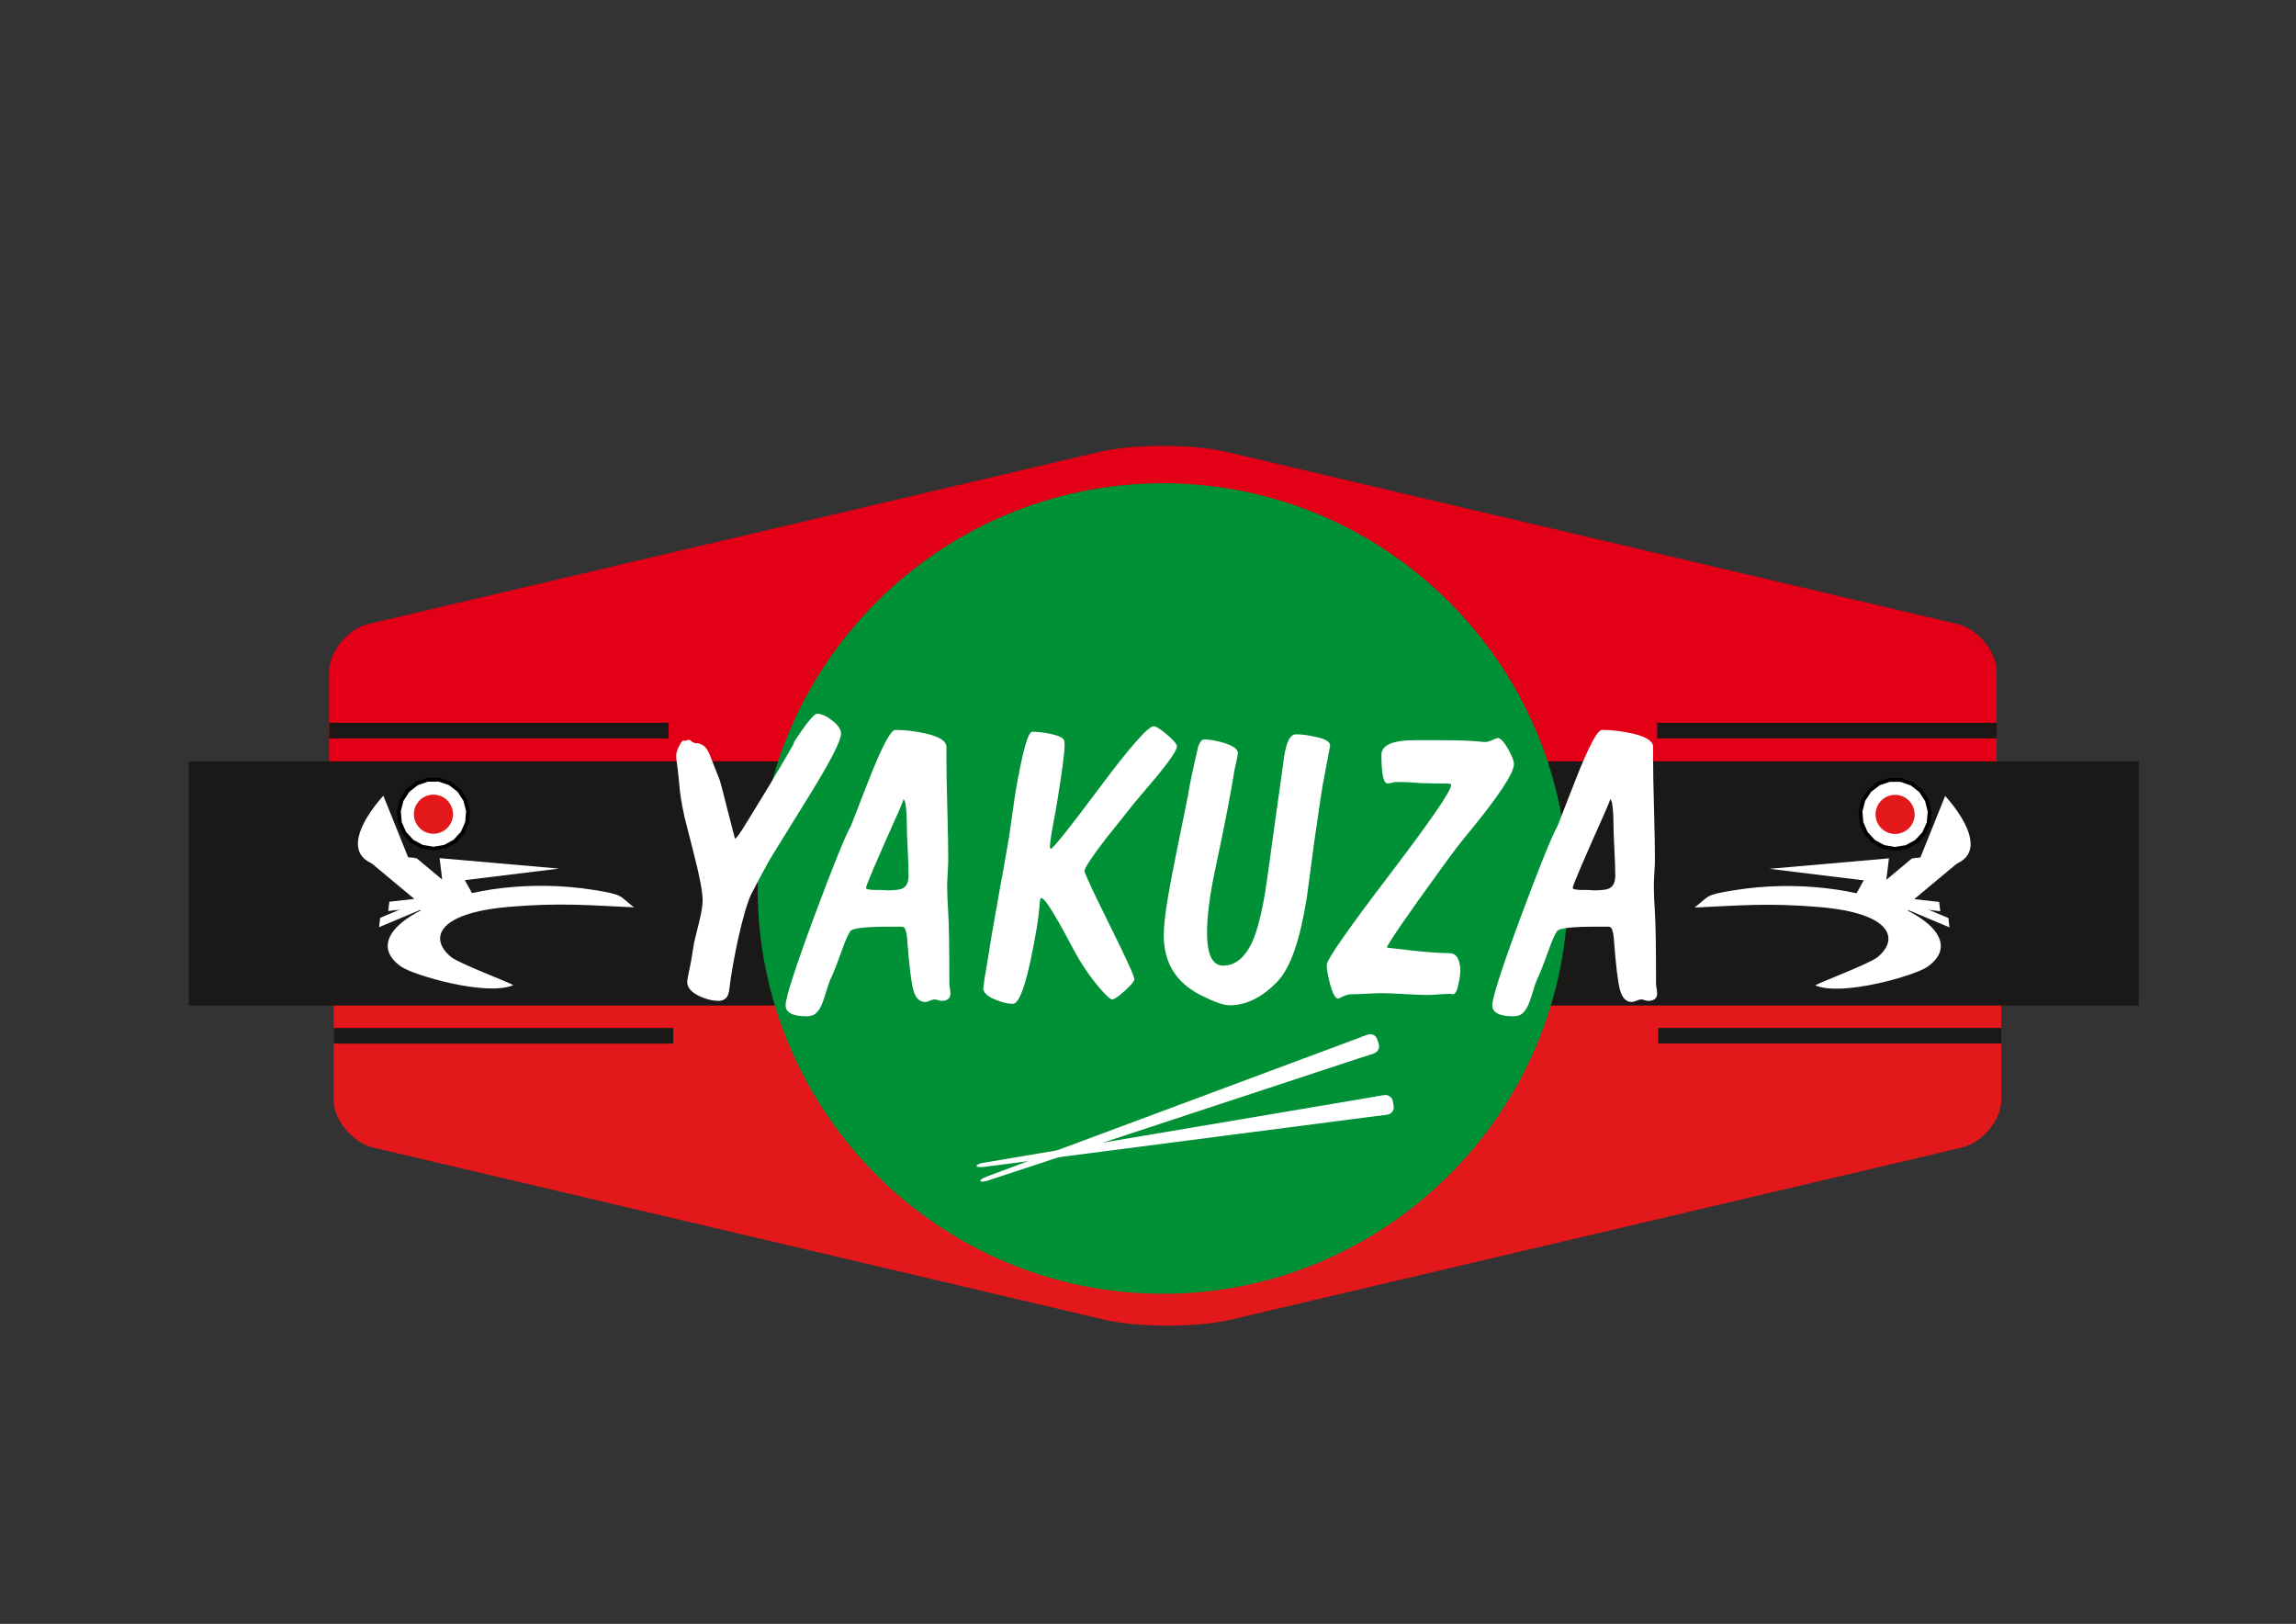 <?xml version="1.0" encoding="UTF-8" standalone="no"?>
<svg
   xmlns:dc="http://purl.org/dc/elements/1.1/"
   xmlns:cc="http://creativecommons.org/ns#"
   xmlns:rdf="http://www.w3.org/1999/02/22-rdf-syntax-ns#"
   xmlns:svg="http://www.w3.org/2000/svg"
   xmlns="http://www.w3.org/2000/svg"
   viewBox="0 0 1190.551 841.89"
   id="svg2"
   height="841.89"
   width="1190.551"
   version="1.1">
  <rect x="0" y="0" width="1190.551" height="841.89" fill="#333333" stroke="none"/>
  <defs
     id="defs106" />
  <g
     id="Layer1000">
    <path
       id="path5"
       style="fill:#e30016;fill-rule:evenodd"
       d="m 1035.321,348.236 0,49.706 -257.58,0 c -26.047,-67.938 -95.167,-116.497 -176.424,-116.497 -81.259,0 -150.422,48.559 -176.466,116.497 l -254.205,0 0,-49.706 c 0,-10.45 9.789,-22.232 20.555,-24.767 l 378.939,-89.201 c 8.366,-1.983 20.364,-3.084 32.838,-3.084 12.532,0 24.473,1.102 32.849,3.084 l 378.939,89.201 c 10.77,2.535 20.555,14.317 20.555,24.767 z" />
    <path
       id="path7"
       style="fill:#e2181a;fill-rule:evenodd"
       d="m 1037.721,570.213 0,-49.707 -257.58,0 c -26.047,67.938 -95.173,116.495 -176.427,116.495 -81.257,0 -150.421,-48.557 -176.463,-116.495 l -254.207,0 0,49.707 c 0,10.451 9.791,22.23 20.557,24.766 l 378.937,89.203 c 8.364,1.983 20.366,3.083 32.842,3.083 12.53,0 24.471,-1.1 32.847,-3.083 l 378.94,-89.203 c 10.765,-2.536 20.555,-14.315 20.555,-24.766 z" />
    <path
       id="path9"
       style="fill:#1b1918;fill-rule:evenodd"
       d="m 1109.047,394.724 0,126.577 -1011.145,0 0,-126.577 1011.145,0 z" />
    <path
       id="path11"
       style="fill:#009035;fill-rule:evenodd"
       d="m 602.981,670.754 c -115.852,0 -210.106,-94.253 -210.106,-210.107 0,-115.853 94.254,-210.107 210.106,-210.107 115.853,0 210.108,94.254 210.108,210.107 0,115.855 -94.256,210.107 -210.108,210.107 z" />
    <path
       id="path13"
       style="fill:#009035;fill-rule:evenodd"
       d="m 795.55,460.646 c 0,106.353 -86.212,192.568 -192.569,192.568 -106.35,0 -192.567,-86.215 -192.567,-192.568 0,-106.351 86.217,-192.568 192.567,-192.568 106.356,0 192.569,86.217 192.569,192.568 z" />
    <path
       id="path15"
       style="fill:#1b1918;fill-rule:evenodd"
       d="m 1035.324,374.747 -176.039,0 0,8.073 176.039,0 0,-8.073 z" />
    <path
       id="path17"
       style="fill:#1b1918;fill-rule:evenodd"
       d="m 1037.709,532.936 -177.811,0 0,8.075 177.811,0 0,-8.075 z" />
    <path
       id="path19"
       style="fill:#1b1918;fill-rule:evenodd"
       d="m 346.707,374.747 -176.04,0 0,8.073 176.04,0 0,-8.073 z" />
    <path
       id="path21"
       style="fill:#1b1918;fill-rule:evenodd"
       d="m 349.106,532.973 -176.04,0 0,8.075 176.04,0 0,-8.075 z" />
    <g
       id="Layer1001">
      <g
         id="Layer1002">
        <path
           id="path25"
           style="fill:#ffffff;fill-rule:evenodd"
           d="m 210.706,450.025 c -45.103,1.267 -16.664,-32.418 -11.912,-37.458 0.017,4.488 -10.142,31.473 16.107,32.132 l -4.195,5.326 z" />
        <path
           id="path27"
           style="fill:#ffffff;fill-rule:evenodd"
           d="m 212.801,447.365 c -34.951,0.266 -16.721,-29.199 -14.008,-34.798" />
      </g>
      <g
         id="Layer1003">
        <path
           id="path30"
           style="fill:#ffffff;fill-rule:evenodd"
           d="m 266.098,510.778 c 0.353,-0.513 -27.678,-11.062 -32.04,-14.515 -11.199,-8.865 -8.886,-22.857 30.212,-26.137 26.642,-2.235 41.925,-0.729 64.46,0.284 -7.951,-6.18 -5.222,-6.507 -20.589,-8.986 -65.748,-10.607 -128.486,19.856 -100.078,39.762 6.201,4.345 43.896,15.504 58.036,9.592 z" />
      </g>
      <path
         id="path32"
         style="fill:none"
         d="m 266.098,510.778 c -0.171,-0.017 -0.342,-0.034 -0.512,-0.051 -79.581,-7.991 -55.477,-43.82 4.324,-45.943 24.217,-0.86 43.734,0.048 58.82,5.626" />
      <path
         id="path34"
         style="fill:#ffffff;fill-rule:evenodd"
         d="m 227.938,444.903 61.952,5.418 -60.373,7.4 -1.579,-12.818 z" />
      <path
         id="path36"
         style="fill:#ffffff;fill-rule:evenodd"
         d="m 237.625,450.222 8.163,14.66 -22.989,15.706 -8.163,-14.66 22.989,-15.706 z" />
      <path
         id="path38"
         style="fill:#ffffff;fill-rule:evenodd"
         d="m 215.998,444.926 -27.06,-0.484 27.144,22.638 27.06,0.484 -27.144,-22.638 z" />
      <path
         id="path40"
         style="fill:#ffffff;fill-rule:evenodd"
         d="m 215.765,465.937 -13.875,1.564 -0.568,4.805 14.936,-1.684 -0.493,-4.685 z" />
      <path
         id="path42"
         style="fill:#ffffff;fill-rule:evenodd"
         d="m 216.92,467.546 -19.781,8.294 -0.574,4.835 21.63,-9.07 -1.274,-4.06 z" />
      <g
         id="Layer1004">
        <path
           id="path45"
           style="fill:#aa1113;fill-opacity:0;fill-rule:evenodd"
           d="m 221.207,443.785 6.172,-1.056 5.495,-3.003 4.222,-4.625 2.492,-5.745 0.491,-6.242 -1.562,-6.064 -3.447,-5.228 -4.957,-3.826 -5.931,-2.009 -6.262,0.026 -5.914,2.057 -4.926,3.866 -3.403,5.256 -1.512,6.077 0.543,6.238 2.539,5.724 4.26,4.59 5.519,2.958 6.181,1.005 z" />
        <g
           id="Layer1005">
          <g
             id="Layer1006">
            <path
               id="path49"
               style="fill:#ffffff;fill-rule:evenodd"
               d="m 209.731,431.906 4.031,4.343 5.223,2.799 5.849,0.951 5.841,-1 5.2,-2.842 3.995,-4.376 2.358,-5.436 0.465,-5.907 -1.478,-5.739 -3.261,-4.947 -4.691,-3.62 -5.612,-1.901 -5.926,0.024 -5.596,1.947 -4.661,3.659 -3.22,4.974 -1.431,5.751 0.514,5.903 2.403,5.417 z" />
            <path
               id="path51"
               style="fill:#000000;fill-rule:evenodd"
               d="m 224.838,441.021 6.172,-1.056 5.495,-3.003 4.222,-4.624 2.492,-5.745 0.491,-6.242 -1.562,-6.064 -3.447,-5.228 -4.957,-3.826 -5.931,-2.009 -6.262,0.026 -5.914,2.057 -4.926,3.867 -3.403,5.256 -1.512,6.077 0.542,6.238 2.539,5.724 4.26,4.59 5.519,2.958 6.181,1.005 z m 5.501,-2.986 0,0 -5.509,0.943 -5.517,-0.897 -4.926,-2.64 -3.803,-4.097 -2.266,-5.109 -0.484,-5.568 1.35,-5.424 3.038,-4.692 4.397,-3.451 5.279,-1.837 5.589,-0.023 5.294,1.793 4.425,3.415 3.076,4.667 1.394,5.413 -0.439,5.572 -2.224,5.128 -3.769,4.128 -4.905,2.68 z" />
          </g>
          <g
             id="Layer1007">
            <path
               id="path54"
               style="fill:#e2181a;fill-rule:evenodd"
               d="m 214.615,422.115 c 0,5.599 4.539,10.139 10.138,10.139 5.599,0 10.138,-4.539 10.138,-10.139 0,-5.599 -4.539,-10.138 -10.138,-10.138 -5.599,0 -10.138,4.539 -10.138,10.138 z" />
          </g>
        </g>
      </g>
    </g>
    <path
       id="path56"
       style="fill:#ffffff;fill-rule:evenodd"
       d="m 372.717,518.902 c -3.173,0 -6.536,-0.824 -10.089,-2.475 -4.188,-2.03 -6.282,-4.441 -6.282,-7.234 0,-1.141 0.634,-4.568 1.904,-10.279 0.381,-2.285 0.952,-5.774 1.713,-10.47 0.127,-0.634 1.015,-4.251 2.665,-10.851 1.142,-4.695 1.713,-8.312 1.713,-10.85 0,-4.315 -1.587,-12.627 -4.759,-24.938 -2.411,-9.264 -3.934,-15.228 -4.568,-17.894 -1.65,-7.487 -2.602,-13.515 -2.855,-18.084 -0.127,-1.269 -0.381,-3.68 -0.761,-7.234 -0.508,-3.045 -0.761,-5.456 -0.761,-7.233 0,-0.889 0.476,-2.348 1.428,-4.378 0.952,-2.031 1.744,-3.046 2.379,-3.046 0.127,0 0.381,0.064 0.761,0.191 0.889,-0.381 1.587,-0.572 2.094,-0.572 0.254,0 0.73,0.286 1.428,0.857 0.698,0.572 1.364,0.857 1.999,0.857 3.3,0 5.711,1.967 7.234,5.901 l 5.33,13.515 c 0.254,0.635 1.649,6.029 4.188,16.181 0.761,3.046 1.967,7.678 3.617,13.897 0.508,0 1.682,-1.428 3.522,-4.283 1.84,-2.855 6.694,-10.755 14.562,-23.699 8.249,-13.833 12.5,-21.193 12.754,-22.082 l -0.571,0.572 c 6.599,-10.153 10.723,-15.229 12.373,-15.229 2.157,0 4.759,1.174 7.805,3.522 3.045,2.347 4.568,4.6 4.568,6.757 0,3.68 -5.457,14.34 -16.371,31.98 -13.833,22.336 -20.876,33.757 -21.131,34.265 -2.03,3.68 -5.013,9.264 -8.947,16.751 -2.03,4.061 -4.378,12.056 -7.043,23.985 -2.157,10.153 -3.617,18.529 -4.378,25.127 -0.254,2.538 -0.888,4.252 -1.904,5.14 -1.015,0.889 -2.22,1.332 -3.616,1.332 z m 120.117,-3.807 c 0,2.538 -1.587,3.807 -4.759,3.807 -0.381,0 -0.952,-0.126 -1.713,-0.38 -0.761,-0.254 -1.332,-0.381 -1.713,-0.381 -0.634,0 -1.459,0.221 -2.474,0.666 -1.015,0.444 -1.84,0.666 -2.475,0.666 -2.919,0 -4.95,-2.062 -6.091,-6.155 -1.142,-4.093 -2.221,-13.04 -3.236,-26.809 -0.127,-1.523 -0.318,-2.728 -0.572,-3.585 -0.381,-1.65 -1.079,-2.475 -2.094,-2.475 l -3.807,0 c -14.087,-0.127 -21.733,0.634 -22.939,2.284 -1.206,1.65 -2.76,5.204 -4.664,10.66 -2.411,6.599 -3.87,10.407 -4.378,11.422 -1.396,2.919 -2.412,5.52 -3.046,7.805 -1.015,3.3 -1.713,5.457 -2.094,6.472 -0.889,2.538 -1.967,4.473 -3.236,5.806 -1.27,1.333 -2.983,1.999 -5.14,1.999 -7.36,0 -11.041,-1.904 -11.041,-5.711 0,-3.934 4.949,-19.29 14.848,-46.067 9.645,-25.889 15.99,-41.562 19.036,-47.019 2.284,-5.837 5.33,-13.642 9.137,-23.414 6.853,-17.513 11.485,-26.269 13.897,-26.269 4.695,0 9.708,0.571 15.038,1.713 7.614,1.649 11.421,3.998 11.421,7.043 0,0.634 0,1.65 0,3.046 0,1.396 0,2.411 0,3.045 0,5.838 0.159,14.531 0.476,26.08 0.317,11.548 0.476,20.241 0.476,26.079 0,1.523 -0.095,3.87 -0.286,7.043 -0.19,3.173 -0.285,5.521 -0.285,7.044 0,3.172 0.19,7.805 0.571,13.896 0.381,5.457 0.572,17.64 0.572,36.549 0,0.508 0.095,1.333 0.285,2.475 0.191,1.142 0.286,2.031 0.286,2.665 z m -21.701,-61.106 c 0,-3.172 -0.159,-7.805 -0.476,-13.896 -0.317,-6.091 -0.476,-10.66 -0.476,-13.706 0,-3.807 -0.254,-7.234 -0.761,-10.279 -0.127,-0.635 -0.444,-1.27 -0.952,-1.904 0,0 0,0.064 0,0.19 0,0.381 -0.825,2.475 -2.475,6.282 -11.295,25.255 -16.942,38.453 -16.942,39.595 0,0.762 1.777,1.142 5.33,1.142 0.634,0 1.523,0 2.665,0 1.269,0.127 2.22,0.19 2.855,0.19 4.061,0 6.726,-0.317 7.995,-0.952 2.157,-1.016 3.236,-3.236 3.236,-6.663 z m 91.182,-2.284 c 0,0.254 0.572,1.649 1.713,4.188 2.538,5.711 6.409,13.77 11.612,24.176 8.376,16.879 12.564,26.079 12.564,27.602 0,1.015 -1.649,3.014 -4.949,5.997 -3.3,2.982 -5.457,4.473 -6.472,4.473 -1.015,0 -3.109,-1.84 -6.282,-5.521 -5.456,-6.345 -10.279,-13.515 -14.467,-21.511 -5.076,-9.645 -9.074,-16.689 -11.993,-21.13 -1.904,-2.919 -3.3,-4.378 -4.188,-4.378 -0.381,0 -0.634,1.142 -0.762,3.426 -0.254,3.427 -0.761,7.487 -1.523,12.183 -4.442,26.143 -8.566,39.214 -12.373,39.214 -2.792,0 -5.902,-0.761 -9.328,-2.284 -4.061,-1.65 -6.092,-3.68 -6.092,-6.091 0,0.888 0.254,-0.699 0.761,-4.791 0.381,-2.03 0.889,-5.013 1.523,-8.947 1.27,-8.375 3.427,-21.035 6.472,-37.945 1.142,-5.964 2.729,-14.912 4.759,-26.873 0.634,-4.696 1.649,-11.802 3.045,-21.352 3.68,-21.859 6.663,-32.773 8.947,-32.773 2.412,0 5.331,0.317 8.757,0.952 4.315,0.889 6.853,1.967 7.615,3.236 0.254,0.381 0.381,1.237 0.381,2.507 0,4.061 -1.206,13.42 -3.617,28.046 -0.254,1.554 -0.634,3.839 -1.142,6.884 -1.904,9.803 -2.855,15.8 -2.855,17.957 0,0.508 0.127,0.889 0.381,1.142 1.142,0 9.613,-10.597 25.413,-31.791 15.8,-21.193 25.159,-31.79 28.078,-31.79 1.142,0 3.426,1.459 6.853,4.378 3.426,2.919 5.14,4.949 5.14,6.091 0,1.777 -3.236,6.662 -9.708,14.658 -4.188,4.949 -8.376,9.898 -12.564,14.848 -4.696,5.964 -9.455,11.929 -14.278,17.894 -7.614,9.898 -11.421,15.673 -11.421,17.323 z m 127.35,-64.913 c -0.634,3.553 -1.649,8.947 -3.045,16.181 -0.761,3.427 -2.475,14.595 -5.14,33.504 -1.269,9.518 -2.538,19.036 -3.807,28.554 -1.777,11.168 -3.903,20.337 -6.377,27.507 -2.475,7.17 -5.426,12.596 -8.852,16.276 -7.868,8.249 -16.181,12.373 -24.938,12.373 -3.045,0 -8.058,-1.777 -15.038,-5.33 -12.69,-6.472 -19.036,-16.815 -19.036,-31.029 0,-4.441 0.761,-11.168 2.285,-20.177 1.269,-7.615 4.632,-24.684 10.089,-51.207 1.015,-6.345 2.855,-15.165 5.52,-26.46 0.889,-2.412 1.904,-3.617 3.046,-3.617 2.792,0 6.155,0.571 10.089,1.713 4.949,1.523 7.424,3.3 7.424,5.33 0,0.761 -0.254,2.157 -0.761,4.188 -0.507,2.411 -0.824,3.87 -0.952,4.378 -1.777,11.422 -5.14,28.744 -10.089,51.969 -2.792,13.198 -4.188,24.049 -4.188,32.551 0,11.421 2.792,17.132 8.375,17.132 6.091,0 11.041,-3.934 14.848,-11.802 2.665,-5.711 5.013,-14.721 7.043,-27.031 1.397,-9.518 2.729,-19.036 3.998,-28.554 1.269,-9.137 3.173,-22.78 5.711,-40.927 1.142,-7.742 3.173,-11.612 6.091,-11.612 3.046,0 6.472,0.444 10.28,1.333 5.33,1.141 7.804,2.728 7.424,4.758 z m 29.506,104.507 c 2.919,0.381 7.297,0.889 13.134,1.523 8.122,0.889 14.404,1.332 18.846,1.332 2.284,0 3.87,0.889 4.758,2.665 0.889,1.777 1.333,3.87 1.333,6.282 0,1.777 -0.317,4.125 -0.952,7.044 -0.761,3.553 -1.713,5.33 -2.855,5.33 -0.254,0 -0.698,-0.064 -1.332,-0.19 -0.508,0 -0.952,0 -1.332,0 -1.142,0 -2.855,0.095 -5.14,0.285 -2.285,0.191 -3.998,0.286 -5.14,0.286 -2.665,0 -6.662,-0.159 -11.992,-0.476 -5.33,-0.317 -9.328,-0.476 -11.993,-0.476 -1.777,0 -4.41,0.095 -7.9,0.285 -3.49,0.191 -6.029,0.286 -7.614,0.286 -1.587,0 -3.141,0.381 -4.664,1.142 -1.523,0.762 -2.347,1.142 -2.475,1.142 -1.396,0 -2.792,-2.538 -4.188,-7.614 -1.142,-4.442 -1.713,-7.742 -1.713,-9.899 0,-2.665 10.755,-18.116 32.266,-46.352 21.511,-28.236 32.266,-43.878 32.266,-46.924 0,-0.507 -0.698,-0.761 -2.094,-0.761 -4.696,0 -8.947,-0.064 -12.755,-0.19 -1.015,0 -2.982,-0.127 -5.901,-0.381 -2.412,-0.127 -4.378,-0.191 -5.902,-0.191 l -2.094,0 c -0.508,0 -1.206,0.127 -2.094,0.381 -0.889,0.254 -1.587,0.381 -2.094,0.381 -2.157,0 -3.236,-4.949 -3.236,-14.848 0,-5.076 5.837,-7.614 17.513,-7.614 l 11.041,0 c 10.914,0 18.529,0.254 22.843,0.761 1.016,0.126 1.84,0.19 2.475,0.19 0.888,0 2.125,-0.349 3.712,-1.047 1.586,-0.699 2.442,-1.047 2.57,-1.047 1.523,0 3.331,1.84 5.426,5.521 2.094,3.68 3.14,6.345 3.14,7.995 0,4.823 -8.249,17.196 -24.747,37.12 -3.173,3.807 -7.551,9.581 -13.134,17.323 -18.148,25 -27.476,38.579 -27.983,40.736 z m 140.105,23.795 c 0,2.538 -1.587,3.807 -4.759,3.807 -0.381,0 -0.952,-0.126 -1.713,-0.38 -0.762,-0.254 -1.332,-0.381 -1.713,-0.381 -0.634,0 -1.46,0.221 -2.475,0.666 -1.015,0.444 -1.84,0.666 -2.475,0.666 -2.919,0 -4.95,-2.062 -6.091,-6.155 -1.142,-4.093 -2.221,-13.04 -3.236,-26.809 -0.127,-1.523 -0.318,-2.728 -0.572,-3.585 -0.381,-1.65 -1.079,-2.475 -2.094,-2.475 l -3.807,0 c -14.087,-0.127 -21.733,0.634 -22.939,2.284 -1.206,1.65 -2.76,5.204 -4.664,10.66 -2.411,6.599 -3.87,10.407 -4.378,11.422 -1.396,2.919 -2.412,5.52 -3.046,7.805 -1.015,3.3 -1.713,5.457 -2.094,6.472 -0.889,2.538 -1.967,4.473 -3.236,5.806 -1.27,1.333 -2.982,1.999 -5.14,1.999 -7.36,0 -11.041,-1.904 -11.041,-5.711 0,-3.934 4.949,-19.29 14.848,-46.067 9.645,-25.889 15.99,-41.562 19.036,-47.019 2.284,-5.837 5.33,-13.642 9.137,-23.414 6.853,-17.513 11.485,-26.269 13.897,-26.269 4.695,0 9.708,0.571 15.038,1.713 7.614,1.649 11.421,3.998 11.421,7.043 0,0.634 0,1.65 0,3.046 0,1.396 0,2.411 0,3.045 0,5.838 0.159,14.531 0.476,26.08 0.317,11.548 0.476,20.241 0.476,26.079 0,1.523 -0.095,3.87 -0.286,7.043 -0.19,3.173 -0.285,5.521 -0.285,7.044 0,3.172 0.19,7.805 0.571,13.896 0.381,5.457 0.572,17.64 0.572,36.549 0,0.508 0.095,1.333 0.285,2.475 0.191,1.142 0.286,2.031 0.286,2.665 z m -21.701,-61.106 c 0,-3.172 -0.159,-7.805 -0.476,-13.896 -0.317,-6.091 -0.476,-10.66 -0.476,-13.706 0,-3.807 -0.254,-7.234 -0.761,-10.279 -0.126,-0.635 -0.444,-1.27 -0.952,-1.904 0,0 0,0.064 0,0.19 0,0.381 -0.825,2.475 -2.475,6.282 -11.295,25.255 -16.942,38.453 -16.942,39.595 0,0.762 1.777,1.142 5.33,1.142 0.634,0 1.523,0 2.665,0 1.269,0.127 2.22,0.19 2.855,0.19 4.061,0 6.726,-0.317 7.995,-0.952 2.158,-1.016 3.236,-3.236 3.236,-6.663 z" />
    <g
       id="Layer1008">
      <g
         id="Layer1009">
        <path
           id="path60"
           style="fill:#ffffff;fill-rule:evenodd"
           d="m 996.715,450.134 c 45.103,1.267 16.664,-32.418 11.912,-37.458 -0.017,4.488 10.142,31.473 -16.107,32.132 l 4.195,5.326 z" />
        <path
           id="path62"
           style="fill:#ffffff;fill-rule:evenodd"
           d="m 994.62,447.474 c 34.951,0.266 16.721,-29.199 14.008,-34.798" />
      </g>
      <g
         id="Layer1010">
        <path
           id="path65"
           style="fill:#ffffff;fill-rule:evenodd"
           d="m 941.323,510.888 c -0.353,-0.513 27.678,-11.062 32.04,-14.515 11.199,-8.866 8.886,-22.857 -30.212,-26.137 -26.642,-2.235 -41.925,-0.729 -64.46,0.284 7.951,-6.18 5.222,-6.507 20.589,-8.986 65.748,-10.607 128.486,19.856 100.078,39.762 -6.201,4.345 -43.896,15.504 -58.036,9.592 z" />
      </g>
      <path
         id="path67"
         style="fill:none"
         d="m 941.323,510.887 c 0.171,-0.017 0.342,-0.034 0.512,-0.051 79.581,-7.991 55.477,-43.82 -4.324,-45.942 -24.217,-0.86 -43.734,0.048 -58.82,5.626" />
      <path
         id="path69"
         style="fill:#ffffff;fill-rule:evenodd"
         d="m 979.483,445.012 -61.952,5.418 60.373,7.4 1.579,-12.818 z" />
      <path
         id="path71"
         style="fill:#ffffff;fill-rule:evenodd"
         d="m 969.796,450.332 -8.163,14.66 22.989,15.706 8.163,-14.66 -22.989,-15.706 z" />
      <path
         id="path73"
         style="fill:#ffffff;fill-rule:evenodd"
         d="m 991.424,445.036 27.06,-0.484 -27.144,22.638 -27.06,0.484 27.144,-22.638 z" />
      <path
         id="path75"
         style="fill:#ffffff;fill-rule:evenodd"
         d="m 991.656,466.046 13.875,1.564 0.568,4.805 -14.936,-1.684 0.493,-4.685 z" />
      <path
         id="path77"
         style="fill:#ffffff;fill-rule:evenodd"
         d="m 990.501,467.656 19.781,8.294 0.574,4.835 -21.63,-9.07 1.274,-4.06 z" />
      <g
         id="Layer1011">
        <path
           id="path80"
           style="fill:#aa1113;fill-opacity:0;fill-rule:evenodd"
           d="m 986.215,443.894 -6.172,-1.056 -5.495,-3.003 -4.222,-4.624 -2.492,-5.745 -0.491,-6.242 1.562,-6.064 3.447,-5.228 4.957,-3.826 5.931,-2.009 6.262,0.026 5.914,2.057 4.926,3.866 3.403,5.256 1.512,6.077 -0.543,6.238 -2.539,5.724 -4.26,4.59 -5.519,2.958 -6.181,1.005 z" />
        <g
           id="Layer1012">
          <g
             id="Layer1013">
            <path
               id="path84"
               style="fill:#ffffff;fill-rule:evenodd"
               d="m 997.691,432.015 -4.031,4.343 -5.223,2.799 -5.849,0.951 -5.841,-0.999 -5.2,-2.842 -3.995,-4.376 -2.358,-5.436 -0.465,-5.907 1.478,-5.739 3.261,-4.947 4.691,-3.62 5.612,-1.901 5.926,0.024 5.597,1.947 4.661,3.659 3.22,4.974 1.431,5.75 -0.514,5.903 -2.403,5.417 z" />
            <path
               id="path86"
               style="fill:#000000;fill-rule:evenodd"
               d="m 982.583,441.13 -6.172,-1.056 -5.495,-3.003 -4.222,-4.625 -2.492,-5.745 -0.491,-6.243 1.562,-6.064 3.446,-5.228 4.957,-3.826 5.931,-2.009 6.262,0.026 5.914,2.057 4.926,3.867 3.403,5.256 1.512,6.077 -0.542,6.238 -2.539,5.724 -4.26,4.59 -5.519,2.958 -6.181,1.005 z m -5.501,-2.986 0,0 5.509,0.943 5.517,-0.897 4.927,-2.64 3.803,-4.097 2.266,-5.11 0.484,-5.568 -1.35,-5.424 -3.038,-4.692 -4.397,-3.451 -5.279,-1.837 -5.589,-0.023 -5.294,1.793 -4.425,3.415 -3.076,4.667 -1.394,5.413 0.439,5.572 2.224,5.128 3.769,4.128 4.905,2.68 z" />
          </g>
          <g
             id="Layer1014">
            <path
               id="path89"
               style="fill:#e2181a;fill-rule:evenodd"
               d="m 992.806,422.224 c 0,5.599 -4.539,10.139 -10.138,10.139 -5.599,0 -10.138,-4.539 -10.138,-10.139 0,-5.599 4.539,-10.138 10.138,-10.138 5.599,0 10.138,4.539 10.138,10.138 z" />
          </g>
        </g>
      </g>
    </g>
    <g
       id="Layer1015">
      <path
         id="path92"
         style="fill:#ffffff;fill-rule:evenodd"
         d="m 506.322,604.47 c -0.09,-0.542 1.576,-1.279 3.702,-1.638 l 207.716,-35.073 c 2.126,-0.359 4.154,1.088 4.507,3.215 l 0.419,2.521 c 0.353,2.127 -1.108,4.094 -3.246,4.371 L 510.373,604.952 c -2.138,0.277 -3.961,0.06 -4.051,-0.482 z" />
      <path
         id="path94"
         style="fill:#ffffff;fill-rule:evenodd"
         d="m 508.294,612.297 c 0.173,0.522 1.991,0.397 4.039,-0.278 l 200.085,-65.895 c 2.048,-0.674 3.167,-2.9 2.486,-4.946 l -0.806,-2.424 c -0.68,-2.046 -2.89,-3.104 -4.911,-2.352 L 511.652,609.98 c -2.021,0.752 -3.532,1.795 -3.358,2.317 z" />
      <path
         id="path96"
         style="fill:#ffffff;fill-rule:evenodd"
         d="m 707.803,536.869 0.827,-0.282 3.301,9.705 -0.827,0.281 -3.301,-9.704 z" />
      <path
         id="path98"
         style="fill:#ffffff;fill-rule:evenodd"
         d="m 705.586,537.7 0.827,-0.282 3.302,9.705 -0.827,0.281 -3.302,-9.704 z" />
      <path
         id="path100"
         style="fill:#ffffff;fill-rule:evenodd"
         d="m 716.034,568.006 0.866,-0.115 1.337,10.126 -0.866,0.115 -1.337,-10.127 z" />
      <path
         id="path102"
         style="fill:#ffffff;fill-rule:evenodd"
         d="m 713.644,568.413 0.866,-0.122 1.442,10.032 -0.866,0.121 -1.442,-10.031 z" />
    </g>
  </g>
</svg>
